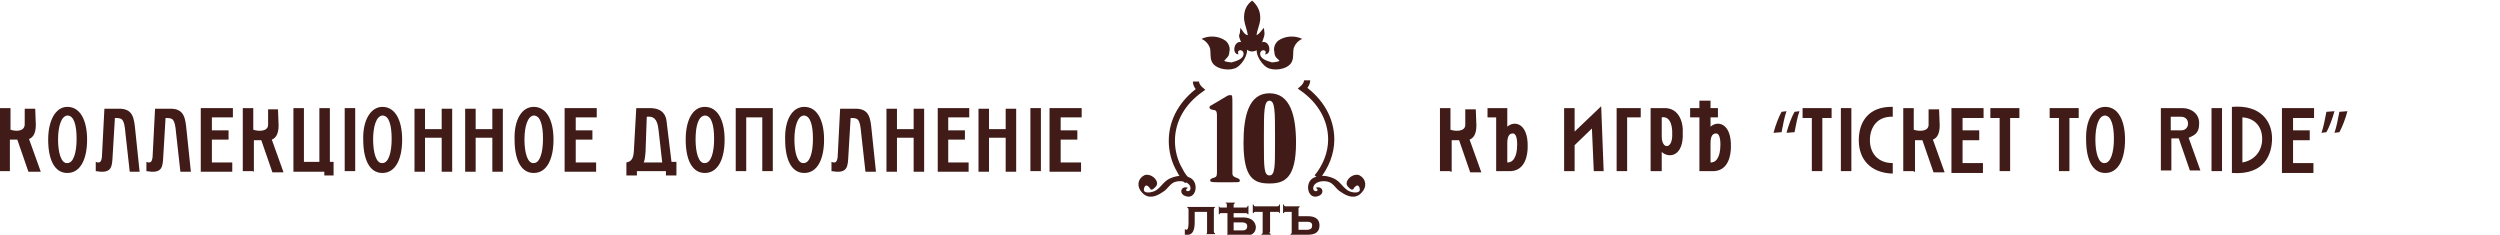 <?xml version="1.0" encoding="utf-8"?>
<!-- Generator: Adobe Illustrator 25.4.1, SVG Export Plug-In . SVG Version: 6.00 Build 0)  -->
<svg version="1.1" id="Layer_1" xmlns="http://www.w3.org/2000/svg" xmlns:xlink="http://www.w3.org/1999/xlink" x="0px" y="0px"
	 viewBox="0 0 404.7 38" style="enable-background:new 0 0 404.7 38;" xml:space="preserve">
<style type="text/css">
	.st0{clip-path:url(#SVGID_00000071525622251372811330000004562270775281315006_);}
	.st1{fill:#401B17;}
	.st2{fill:none;stroke:#401B17;stroke-miterlimit:10;}
</style>
<g>
	<defs>
		<rect id="SVGID_1_" y="0" width="380" height="38"/>
	</defs>
	<clipPath id="SVGID_00000034807878421168258300000004551966767479972246_">
		<use xlink:href="#SVGID_1_"  style="overflow:visible;"/>
	</clipPath>
	<g style="clip-path:url(#SVGID_00000034807878421168258300000004551966767479972246_);">
		<path class="st1" d="M1.7,27.7H0V17.5h1.7v3.5C2.6,21.3,4,21.3,4,20.1v-2.5h1.7l0.1,2.6c0,1.6-0.6,2.1-1.1,2.3l1.9,5.3H4.6
			l-1.8-5.2c-0.3,0-0.9,0-1.2,0V27.7z"/>
		<path class="st1" d="M10.9,17.3c2.1,0,3.2,2.2,3.2,5.3c0,3.2-1.1,5.4-3.2,5.4c-2.1,0-3.1-2.2-3.1-5.4C7.8,19.5,9,17.3,10.9,17.3z
			 M9.4,22.6c0,2.1,0.5,3.9,1.5,3.8c1,0,1.5-1.7,1.5-3.9s-0.4-3.8-1.5-3.8C9.9,18.8,9.4,20.5,9.4,22.6z"/>
		<path class="st1" d="M19.1,17.6c2.5-0.1,2.6,1.6,2.8,3.5l0.7,6.7H21l-0.7-6.3c-0.2-2.3-0.5-2.4-1.7-2.4l-0.4,6.7
			c-0.1,1.5-0.4,2.3-2.7,1.9v-1.5c0.5,0.2,0.9,0.2,1-0.8l0.4-7.8H19.1z"/>
		<path class="st1" d="M27.4,17.6c2.5-0.1,2.6,1.6,2.8,3.5l0.7,6.7h-1.7l-0.7-6.3c-0.2-2.3-0.5-2.4-1.7-2.4l-0.4,6.7
			c-0.1,1.5-0.4,2.3-2.7,1.9v-1.5c0.5,0.2,0.9,0.2,1-0.8l0.4-7.8H27.4z"/>
		<path class="st1" d="M32.6,17.5h5.1v1.5h-3.4v2.1H37v1.5h-2.7v3.7h3.3v1.5h-5.1V17.5H32.6z"/>
		<path class="st1" d="M41,27.7h-1.7V17.5H41v3.5c0.9,0.3,2.4,0.3,2.4-0.8v-2.5H45l0.1,2.6c0,1.6-0.6,2.1-1.1,2.3l1.9,5.3h-1.8
			l-1.8-5.2c-0.3,0-0.9,0-1.2,0v5.1H41z"/>
		<path class="st1" d="M47.4,17.5h1.8v8.7h2.5v-8.7h1.7v8.7H54v2.2h-1.5v-0.6h-3.8h-1.2V17.5z"/>
		<path class="st1" d="M55.8,27.7V17.5h1.7v10.2H55.8z"/>
		<path class="st1" d="M61.9,17.3c2.1,0,3.2,2.2,3.2,5.3c0,3.2-1.1,5.4-3.2,5.4c-2.1,0-3.1-2.2-3.1-5.4C58.7,19.5,60,17.3,61.9,17.3
			z M60.4,22.6c0,2.1,0.5,3.9,1.5,3.8c1,0,1.5-1.7,1.5-3.9s-0.4-3.8-1.5-3.8C60.9,18.8,60.4,20.5,60.4,22.6z"/>
		<path class="st1" d="M68.8,22.3v5.5h-1.7V17.6h1.7v3.3h2.7v-3.3h1.7v10.2h-1.7v-5.5H68.8z"/>
		<path class="st1" d="M77,22.3v5.5h-1.7V17.6H77v3.3h2.7v-3.3h1.7v10.2h-1.7v-5.5H77z"/>
		<path class="st1" d="M86.4,17.3c2.1,0,3.2,2.2,3.2,5.3c0,3.2-1.1,5.4-3.2,5.4c-2.1,0-3.1-2.2-3.1-5.4
			C83.2,19.5,84.4,17.3,86.4,17.3z M84.9,22.6c0,2.1,0.5,3.9,1.5,3.8c1,0,1.5-1.7,1.5-3.9s-0.4-3.8-1.5-3.8
			C85.4,18.8,84.9,20.5,84.9,22.6z"/>
		<path class="st1" d="M91.5,17.5h5.1v1.5h-3.4v2.1h2.7v1.5h-2.7v3.7h3.3v1.5h-5.1V17.5H91.5z"/>
		<path class="st1" d="M103,17.5h2.2c2.2,0,2.6,1.3,2.7,2.1l0.8,6.6h0.8v2.2h-1.7v-0.7h-4.7v0.7h-1.7v-2.1c0.4-0.1,1.1-0.2,1.2-1.7
			L103,17.5z M104.7,18.9l-0.2,5.7c-0.1,1.2-0.2,1.5-0.3,1.7h3l-0.6-5.3C106.4,19.1,105.7,18.8,104.7,18.9z"/>
		<path class="st1" d="M114.1,17.3c2.1,0,3.2,2.2,3.2,5.3c0,3.2-1.1,5.4-3.2,5.4c-2.1,0-3.1-2.2-3.1-5.4
			C111,19.5,112.1,17.3,114.1,17.3z M112.6,22.6c0,2.1,0.5,3.9,1.5,3.8c1,0,1.5-1.7,1.5-3.9s-0.4-3.8-1.5-3.8
			C113,18.8,112.6,20.5,112.6,22.6z"/>
		<path class="st1" d="M119.2,17.5h5.9v10.2h-1.7v-8.7h-2.6v8.7h-1.7V17.5z"/>
		<path class="st1" d="M130.2,17.3c2.1,0,3.2,2.2,3.2,5.3c0,3.2-1.1,5.4-3.2,5.4c-2.1,0-3.1-2.2-3.1-5.4
			C127,19.5,128.2,17.3,130.2,17.3z M128.6,22.6c0,2.1,0.5,3.9,1.5,3.8c1,0,1.5-1.7,1.5-3.9s-0.4-3.8-1.5-3.8
			C129.1,18.8,128.6,20.5,128.6,22.6z"/>
		<path class="st1" d="M138.3,17.6c2.5-0.1,2.6,1.6,2.8,3.5l0.7,6.7h-1.7l-0.7-6.3c-0.2-2.3-0.5-2.4-1.7-2.4l-0.4,6.7
			c-0.1,1.5-0.4,2.3-2.7,1.9v-1.5c0.5,0.2,0.9,0.2,1-0.8l0.4-7.8H138.3z"/>
		<path class="st1" d="M145.2,22.3v5.5h-1.7V17.6h1.7v3.3h2.7v-3.3h1.7v10.2h-1.7v-5.5H145.2z"/>
		<path class="st1" d="M151.8,17.5h5.1v1.5h-3.4v2.1h2.7v1.5h-2.7v3.7h3.3v1.5h-5V17.5z"/>
		<path class="st1" d="M160.1,22.3v5.5h-1.7V17.6h1.7v3.3h2.7v-3.3h1.7v10.2h-1.7v-5.5H160.1z"/>
		<path class="st1" d="M166.8,27.7V17.5h1.7v10.2H166.8z"/>
		<path class="st1" d="M170,17.5h5.1v1.5h-3.4v2.1h2.7v1.5h-2.7v3.7h3.3v1.5h-5.1V17.5H170z"/>
		<path class="st1" d="M234.8,27.7h-1.7V17.5h1.7v3.5c0.9,0.3,2.4,0.3,2.4-0.8v-2.5h1.7l0.1,2.6c0,1.6-0.6,2.1-1.1,2.3l1.9,5.3h-1.8
			l-1.8-5.2c-0.3,0-0.9,0-1.2,0v5.1H234.8z"/>
		<path class="st1" d="M243.9,20.6c1.2-1.2,3.5-0.7,3.4,3.2c0,1.1-0.3,4.1-3.2,3.9h-1.9v-8.7h-1.4v-1.5h3.2v3.2H243.9z M243.9,26.3
			c0.9,0.1,1.7-0.7,1.7-2.9c0-1.3-0.3-1.8-0.7-1.8c-0.6,0-0.9,0.5-0.9,1.6V26.3z"/>
		<path class="st1" d="M259.6,27.7H258l-0.3-6.9l-2.8,2.7v4.2h-1.7V17.5h1.7v3.8l4.3-4.1L259.6,27.7z"/>
		<path class="st1" d="M261.7,27.7V17.5h3.9v1.5h-2.2v8.7H261.7z"/>
		<path class="st1" d="M267.3,17.5h1.9c2.9-0.2,3.3,2.9,3.2,3.9c0.2,3.9-2.2,4.3-3.4,3.2v3.1h-1.8V17.5H267.3z M269,22.1
			c0,2.1,1.7,2.1,1.7-0.2c0.1-2.2-0.7-3.1-1.7-2.9V22.1z"/>
		<path class="st1" d="M287.1,21.5c0.3-1.2,0.9-2.7,1.3-3.4l0.8-0.1c-0.3,0.8-0.6,2.3-0.8,3.4L287.1,21.5z M289.2,21.5
			c0.3-1.2,0.9-2.7,1.3-3.4l0.8-0.1c-0.3,0.8-0.6,2.3-0.8,3.4L289.2,21.5z"/>
		<path class="st1" d="M293.3,27.7v-8.6h-1.5v-1.6h4.7v1.6h-1.5v8.6H293.3z"/>
		<path class="st1" d="M298,27.7V17.5h1.7v10.2H298z"/>
		<path class="st1" d="M306.4,26.4v1.7c-3.6-0.1-5.5-2.3-5.5-5.4c0-3.1,1.7-5.5,5.5-5.4v1.6c-2.5-0.1-3.7,1.7-3.7,3.8
			C302.7,24.7,303.9,26.4,306.4,26.4z"/>
		<path class="st1" d="M309.8,27.7h-1.7V17.5h1.7v3.5c0.9,0.3,2.4,0.3,2.4-0.8v-2.5h1.7l0.1,2.6c0,1.6-0.6,2.1-1.1,2.3l1.9,5.3h-1.8
			l-1.8-5.2c-0.3,0-0.9,0-1.2,0v5.1H309.8z"/>
		<path class="st1" d="M316,17.5h5.1v1.6h-3.4v2h2.7v1.6h-2.7v3.7h3.3v1.6h-5.1V17.5H316z"/>
		<path class="st1" d="M323.7,27.7v-8.6h-1.5v-1.6h4.7v1.6h-1.5v8.6H323.7z"/>
		<path class="st1" d="M333.3,27.7v-8.6h-1.5v-1.6h4.7v1.6H335v8.6H333.3z"/>
		<path class="st1" d="M340.8,17.3c2.1,0,3.2,2.2,3.2,5.3c0,3.2-1.1,5.4-3.2,5.4c-2.1,0-3.1-2.2-3.1-5.4
			C337.6,19.5,338.8,17.3,340.8,17.3z M339.2,22.6c0,2.1,0.5,3.9,1.5,3.8c1,0,1.5-1.8,1.5-3.9c0-2.1-0.4-3.8-1.5-3.8
			C339.7,18.8,339.2,20.5,339.2,22.6z"/>
		<path class="st1" d="M349.8,17.5h3.5c1.4,0,2.7,0.9,2.7,2.4c0,1.5-0.5,1.9-1.7,2.4l1.9,5.3h-1.7l-1.8-5.2h-1.2v5.2h-1.7V17.5
			H349.8z M351.4,19.1v2h1.7c0.6,0,1.1-0.4,1.1-1.1s-0.5-1.1-1.1-1.1h-1.7V19.1z"/>
		<path class="st1" d="M358,27.7V17.5h1.7v10.2H358z"/>
		<path class="st1" d="M367.8,22.4c0,2.3-1,6-6.5,5.6V17.3C366,16.9,367.8,19.7,367.8,22.4z M366.2,22.5c0-2.2-1.4-3.4-3.2-3.5v7.3
			C364.8,26,366.2,24.6,366.2,22.5z"/>
		<path class="st1" d="M369.5,17.5h5.1v1.6h-3.4v2h2.7v1.6h-2.7v3.7h3.3v1.6h-5.1V17.5H369.5z"/>
		<path class="st1" d="M377.9,18c-0.3,1.2-0.9,2.7-1.3,3.4l-0.8,0.1c0.3-0.8,0.6-2.3,0.8-3.4L377.9,18z M380,18
			c-0.3,1.2-0.9,2.7-1.3,3.4l-0.8,0.1c0.3-0.8,0.6-2.3,0.8-3.4L380,18z"/>
		<path class="st1" d="M276.8,20.6c1.2-1.2,3.5-0.7,3.4,3.2c0,1.1-0.3,4.1-3.2,3.9h-1.9V16.3h1.8v4.3H276.8z M276.8,26.3
			c0.9,0.1,1.7-0.7,1.7-2.9c0-1.3-0.3-1.8-0.7-1.8c-0.6,0-0.9,0.5-0.9,1.6V26.3z"/>
		<path class="st1" d="M278.1,17.5h-4.5v1.5h4.5V17.5z"/>
		<path class="st1" d="M207.1,9.8c0.1,0.2-1.1,0.3-1.2,0.3c-0.6-0.2-2-0.5-1.9-1.5c0.1-0.7,1.2-0.6,0.8,0.2c1.1,0,0.8-2.1-0.3-2
			c-0.5,0-0.9,0.5-1,0.9c-0.4,1.1,0.9,3.1,2,3.4c1.2,0.4,3.3,0,3.7-1.3c0.2-0.5,0.1-1.3,0.2-1.9c0.2-0.7,0.7-1.3,1.4-1.6
			c-1.2-0.6-2.8-0.5-3.9,0.3c-0.5,0.4-0.8,1.2-0.6,1.8C206.3,9.2,206.7,9.4,207.1,9.8z"/>
		<path class="st1" d="M200.7,6.3c0.4,1.2,1.4,2.6,2.8,1.8c0.5-0.3,0.8-1.2,1-1.8c0.1-0.3,0.2-0.6,0.2-0.9c0-0.1-0.1-0.9-0.1-0.9
			c-0.4,0.4-0.6,0.9-1.2,1.2c0.1-0.8,0.5-1.6,0.6-2.5c0.1-1.3-0.4-2.3-1.3-3.1c-1,0.7-1.4,1.8-1.3,3.1c0.1,0.8,0.5,1.7,0.6,2.5
			c-0.6-0.1-0.8-0.7-1.2-1.2c0,0-0.1,0.8-0.1,0.9C200.5,5.7,200.6,6,200.7,6.3z"/>
		<path class="st1" d="M198.2,9.8c-0.1,0.2,1.1,0.3,1.2,0.3c0.6-0.2,2-0.5,1.9-1.5c-0.1-0.7-1.2-0.6-0.8,0.2c-1.1,0-0.8-2.1,0.3-2
			c0.5,0,0.9,0.5,1,0.9c0.4,1.1-0.9,3.1-2,3.4c-1.2,0.4-3.3,0-3.7-1.3c-0.2-0.5-0.1-1.3-0.2-1.9c-0.2-0.7-0.7-1.3-1.4-1.6
			c1.2-0.6,2.8-0.5,3.9,0.3c0.5,0.4,0.8,1.2,0.6,1.8C199,9.2,198.5,9.4,198.2,9.8z"/>
		<path class="st1" d="M195.2,38v-0.1c0.1,0,0.2-0.1,0.2-0.3v-3.3h-2V36c0,1.5-0.5,2-1.1,2h-0.5v-0.9h0.1c0,0.1,0.1,0.1,0.1,0.1
			c0.3,0,0.4-0.3,0.4-1.2v-2.1c0-0.2-0.1-0.2-0.2-0.3v-0.1h4.5v0.1c-0.1,0-0.2,0.1-0.2,0.3v3.6c0,0.2,0.1,0.2,0.2,0.3v0.1h-1.5V38z"
			/>
		<path class="st1" d="M205.5,37.6c0,0.2,0.1,0.2,0.2,0.3V38h-1.5v-0.1c0.1,0,0.2-0.1,0.2-0.3v-3.3h-1.2c-0.2,0-0.2,0.1-0.3,0.2
			h-0.1v-1.4h0.1c0.1,0.2,0.1,0.3,0.3,0.3h3.6c0.2,0,0.2-0.1,0.3-0.3h0.1v1.4h-0.1c0-0.2-0.1-0.2-0.3-0.2h-1.2V37.6z"/>
		<path class="st1" d="M208.1,34.3c-0.2,0-0.2,0.1-0.3,0.2h-0.1v-1.4h0.1c0.1,0.2,0.1,0.3,0.3,0.3h2.3v0.1c-0.1,0.1-0.2,0.1-0.2,0.3
			v1.2h1.5c0.8,0,1.9,0.2,1.9,1.5c0,1.2-0.9,1.5-1.9,1.5h-2.8v-0.1c0.1,0,0.2-0.1,0.2-0.3v-3.3H208.1z M211.6,35.9h-1.4v1.3h1.4
			c0.3,0,0.8-0.1,0.8-0.6C212.5,36,212,35.9,211.6,35.9z"/>
		<path class="st1" d="M201.2,35.2h-1.5v-0.7h0.1h1.9c0.2,0,0.2,0.1,0.3,0.2h0.1v-1.4h-0.1c-0.1,0.2-0.1,0.3-0.3,0.3h-1.8h-0.2v-0.4
			c0-0.2,0.1-0.2,0.2-0.3v-0.1h-1.5v0.1c0.2,0,0.2,0.1,0.2,0.3v0.4h-1c-0.2,0-0.2-0.1-0.3-0.3v1.4h0.1c0.1-0.2,0.1-0.2,0.3-0.2h1
			v3.3c0,0.2-0.1,0.2-0.2,0.3v0.1h2.9c0.8,0,1.9-0.2,1.9-1.5C203.1,35.4,202,35.2,201.2,35.2z M201.1,37.3h-1.4v-0.8V36h1.4
			c0.3,0,0.8,0.1,0.8,0.6C201.9,37.2,201.5,37.3,201.1,37.3z"/>
		<path class="st2" d="M192.2,29.3c-0.5-0.5-0.9-1.1-1.2-1.7c-0.9-1.5-1.3-3.2-1.3-4.8c0-3.4,1.8-6.3,4.6-8.3c0,0-0.7-0.6-0.7-1.3"
			/>
		<path class="st1" d="M187.3,30.7c0.8-0.6,1.2-1.5,2.3-1.9c1-0.4,2.1-0.5,3.1,0c1.5,0.8,0.9,3.7-0.9,2.9c-1-0.4-0.6-1.7,0.5-1.3
			c-0.9,0.6,0.6,0.9,0.4-0.1c-0.2-0.9-1.5-1.1-2.3-0.9c-1,0.2-1.3,1.2-2.2,1.7c-1,0.7-2.3,1.2-3.3,0.1c-0.9-0.9-0.8-2.2,0.3-2.8
			c0.7-0.4,2,0.3,2.1,1.2c0.1,0.4-0.4,0.9-0.8,1.1c-0.4,0-0.3-0.3-0.6-0.5c-0.3-0.3-0.6-0.2-0.7,0.3
			C184.9,31.5,186.7,31.2,187.3,30.7z"/>
		<path class="st2" d="M213.2,28.7c1.4-1.7,2.3-3.9,2.3-6.1c0-3.4-1.8-6.3-4.6-8.3c0,0,0.7-0.6,0.7-1.3"/>
		<path class="st1" d="M218,30.7c-0.8-0.6-1.2-1.5-2.3-1.9c-1-0.4-2.1-0.5-3.1,0c-1.5,0.8-0.9,3.7,0.9,2.9c1-0.4,0.6-1.7-0.5-1.3
			c0.9,0.6-0.6,0.9-0.4-0.1c0.2-0.9,1.5-1.1,2.3-0.9c1,0.2,1.3,1.2,2.2,1.7c1,0.7,2.3,1.2,3.3,0.1c0.9-0.9,0.8-2.2-0.3-2.8
			c-0.7-0.4-2,0.3-2.1,1.2c-0.1,0.4,0.4,0.9,0.8,1.1c0.4,0,0.3-0.3,0.6-0.5c0.3-0.3,0.6-0.2,0.7,0.3C220.4,31.5,218.5,31.2,218,30.7
			z"/>
		<path class="st1" d="M198.7,15.5c0.2-0.1,0.3-0.1,0.5-0.1c0.3,0,0.3,0.1,0.3,1.5V28c0,0.6,0.3,0.6,0.7,0.8
			c0.3,0.1,0.5,0.2,0.5,0.4c0,0.3-0.1,0.3-1.1,0.3H197c-1,0-1.1-0.1-1.1-0.3c0-0.2,0.2-0.3,0.5-0.4c0.4-0.1,0.6-0.2,0.6-0.8v-9.4
			c0-0.6-0.2-0.8-0.6-0.8c-0.3-0.1-0.6-0.1-0.6-0.4c0-0.2,0.1-0.3,0.2-0.3L198.7,15.5z"/>
		<path class="st1" d="M209.8,23.1c0,5.8-1.9,6.6-4.3,6.6c-2.5,0-4.2-0.8-4.2-6.6c0-4.2,0.8-8,4.2-8
			C208.9,15.1,209.8,18.8,209.8,23.1z M206.4,23.3c0-0.2,0-0.4,0-0.7c0-0.2,0-0.4,0-0.7c0-3.8,0-5.6-0.9-5.6s-0.9,1.9-0.9,5.6
			c0,0.2,0,0.4,0,0.7c0,0.2,0,0.4,0,0.7c0,3.7,0,5.1,0.9,5.1C206.4,28.4,206.4,26.9,206.4,23.3z"/>
	</g>
</g>
</svg>

